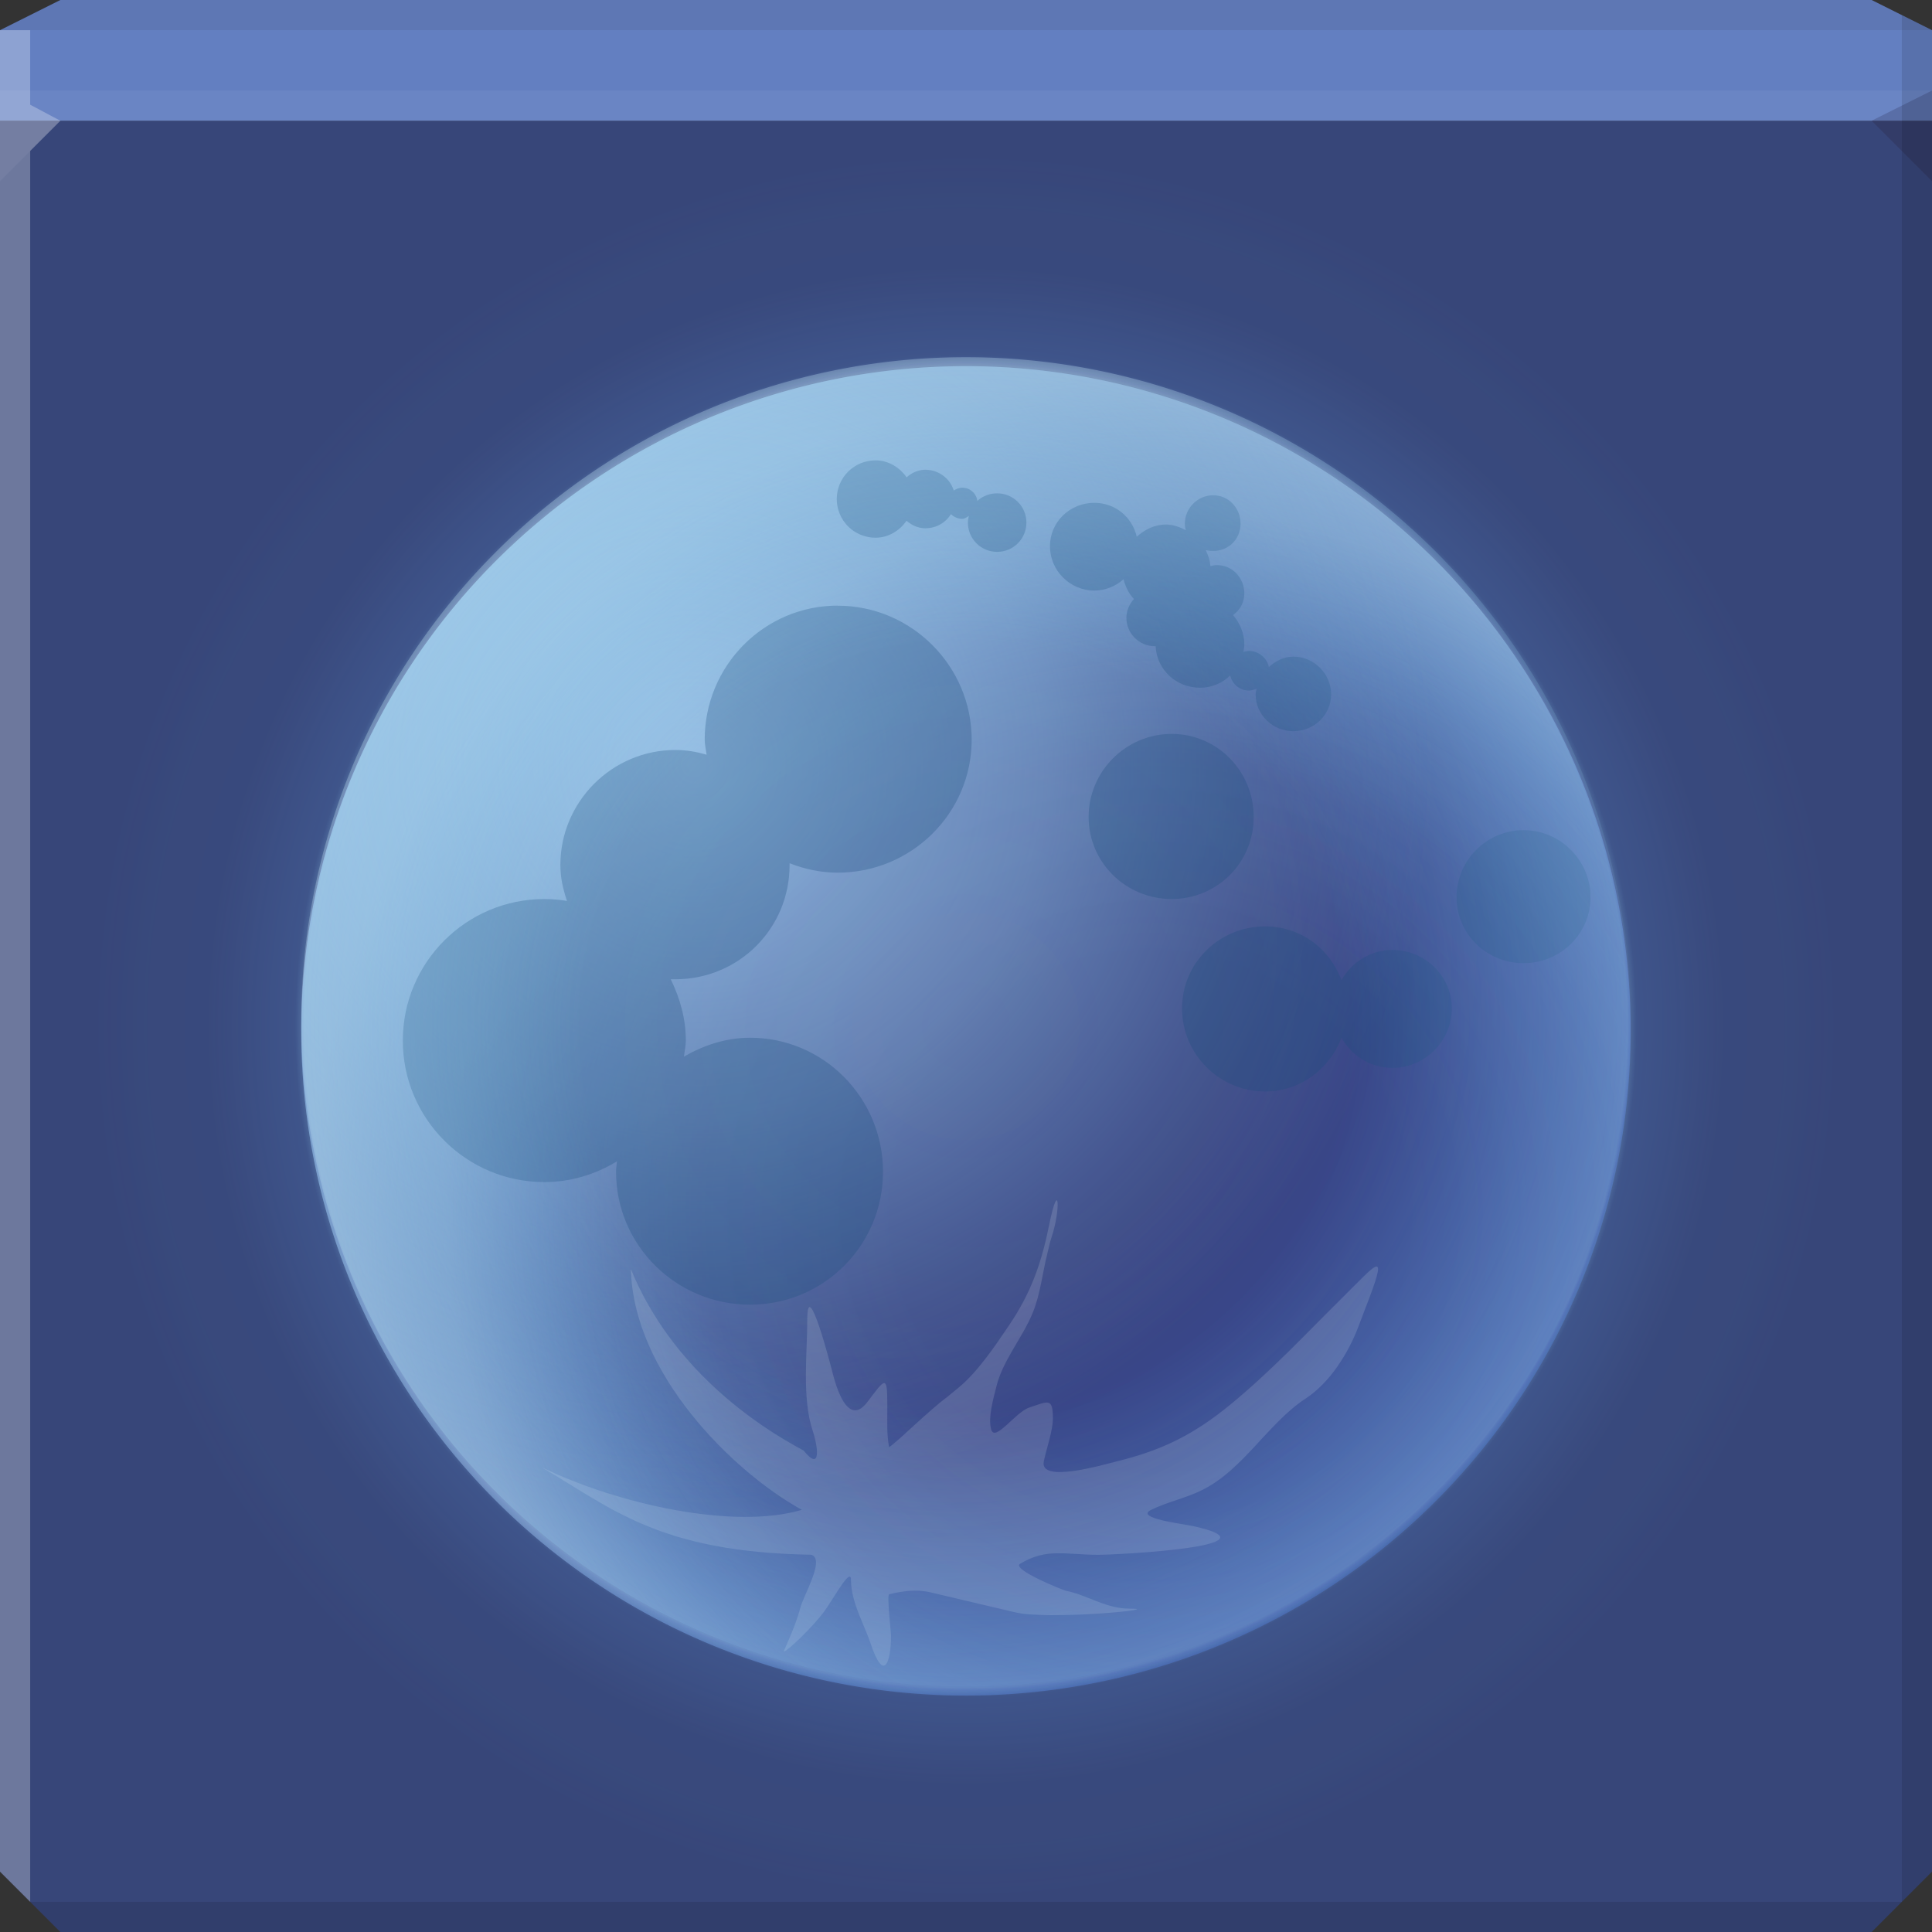 <?xml version="1.0" encoding="UTF-8" standalone="no"?>
<!-- Created with Inkscape (http://www.inkscape.org/) -->

<svg
   xmlns:dc="http://purl.org/dc/elements/1.1/"
   xmlns:cc="http://creativecommons.org/ns#"
   xmlns:rdf="http://www.w3.org/1999/02/22-rdf-syntax-ns#"
   xmlns:svg="http://www.w3.org/2000/svg"
   xmlns="http://www.w3.org/2000/svg"
   xmlns:xlink="http://www.w3.org/1999/xlink"
   xmlns:sodipodi="http://sodipodi.sourceforge.net/DTD/sodipodi-0.dtd"
   xmlns:inkscape="http://www.inkscape.org/namespaces/inkscape"
   width="64"
   height="64"
   id="svg13094"
   version="1.1"
   inkscape:version="0.48.4 r9939"
   sodipodi:docname="palemoon.svg">
  <rect width="100%" height="100%" fill="#333333" stroke="none"/>
  <sodipodi:namedview
     id="base"
     pagecolor="#cbcdd6"
     bordercolor="#666666"
     borderopacity="1.0"
     inkscape:pageopacity="1"
     inkscape:pageshadow="2"
     inkscape:zoom="11.313709"
     inkscape:cx="48.218416"
     inkscape:cy="27.381379"
     inkscape:document-units="px"
     inkscape:current-layer="g4393"
     showgrid="true"
     inkscape:snap-bbox="true"
     inkscape:bbox-paths="true"
     inkscape:bbox-nodes="true"
     inkscape:snap-bbox-edge-midpoints="true"
     inkscape:snap-bbox-midpoints="true"
     inkscape:object-paths="true"
     inkscape:snap-intersection-paths="true"
     inkscape:object-nodes="true"
     inkscape:snap-smooth-nodes="true"
     inkscape:snap-midpoints="true"
     inkscape:snap-object-midpoints="true"
     inkscape:snap-center="true"
     showguides="true"
     inkscape:guide-bbox="true"
     inkscape:window-width="1920"
     inkscape:window-height="1022"
     inkscape:window-x="-5"
     inkscape:window-y="23"
     inkscape:window-maximized="1"
     inkscape:snap-global="false"
     fit-margin-top="0"
     fit-margin-left="0"
     fit-margin-right="0"
     fit-margin-bottom="0"
     showborder="true"
     inkscape:showpageshadow="false"
     inkscape:snap-page="true">
    <inkscape:grid
       type="xygrid"
       id="grid3075"
       empspacing="5"
       visible="true"
       enabled="true"
       snapvisiblegridlinesonly="true"
       originx="1.6362304e-08px"
       originy="18px" />
  </sodipodi:namedview>
  <defs
     id="defs13096">
    <linearGradient
       id="linearGradient4498">
      <stop
         style="stop-color:#b0e0ff;stop-opacity:0.673;"
         offset="0"
         id="stop4500" />
      <stop
         id="stop4516"
         offset="0.473"
         style="stop-color:#a6dcff;stop-opacity:0.407;" />
      <stop
         id="stop4506"
         offset="0.769"
         style="stop-color:#98d7ff;stop-opacity:0.157;" />
      <stop
         style="stop-color:#98d7ff;stop-opacity:0;"
         offset="1"
         id="stop4502" />
    </linearGradient>
    <linearGradient
       id="linearGradient4343">
      <stop
         style="stop-color:#98d7ff;stop-opacity:0;"
         offset="0"
         id="stop4345" />
      <stop
         id="stop4351"
         offset="0.363"
         style="stop-color:#98d7ff;stop-opacity:0;" />
      <stop
         style="stop-color:#98d7ff;stop-opacity:0.059;"
         offset="0.65"
         id="stop4357" />
      <stop
         id="stop4359"
         offset="0.832"
         style="stop-color:#9fd6f8;stop-opacity:0.189;" />
      <stop
         style="stop-color:#c5dbe9;stop-opacity:0.346;"
         offset="1"
         id="stop4347" />
    </linearGradient>
    <linearGradient
       inkscape:collect="always"
       id="linearGradient4315">
      <stop
         style="stop-color:#4476ff;stop-opacity:0"
         offset="0"
         id="stop4317" />
      <stop
         id="stop4323"
         offset="0.491"
         style="stop-color:#4476ff;stop-opacity:0" />
      <stop
         style="stop-color:#4476ff;stop-opacity:0.246"
         offset="1"
         id="stop4319" />
    </linearGradient>
    <radialGradient
       inkscape:collect="always"
       xlink:href="#linearGradient4315"
       id="radialGradient4331"
       gradientUnits="userSpaceOnUse"
       gradientTransform="matrix(-1.157,0,0,-1.157,67.641,71.884)"
       cx="33.155"
       cy="35.228"
       fx="33.155"
       fy="35.228"
       r="22.019" />
    <radialGradient
       inkscape:collect="always"
       xlink:href="#linearGradient4343"
       id="radialGradient4355"
       gradientUnits="userSpaceOnUse"
       gradientTransform="matrix(-1.055,0,0,-1.055,66.59,71.145)"
       cx="27.009"
       cy="29.415"
       fx="27.009"
       fy="29.415"
       r="22.019" />
    <linearGradient
       inkscape:collect="always"
       id="linearGradient4365-8">
      <stop
         style="stop-color:#71dbff;stop-opacity:0"
         offset="0"
         id="stop4367-2" />
      <stop
         id="stop4441"
         offset="0.443"
         style="stop-color:#71dbff;stop-opacity:0.02" />
      <stop
         style="stop-color:#a7e9ff;stop-opacity:0.291"
         offset="0.758"
         id="stop4480" />
      <stop
         id="stop4373-8"
         offset="0.769"
         style="stop-color:#71b5ff;stop-opacity:0.132" />
      <stop
         style="stop-color:#71b5ff;stop-opacity:0.027"
         offset="0.871"
         id="stop4443" />
      <stop
         id="stop4445"
         offset="0.935"
         style="stop-color:#71dbff;stop-opacity:0.023" />
      <stop
         style="stop-color:#71dbff;stop-opacity:0;"
         offset="1"
         id="stop4369-1" />
    </linearGradient>
    <radialGradient
       inkscape:collect="always"
       xlink:href="#linearGradient4365-8"
       id="radialGradient4478"
       gradientUnits="userSpaceOnUse"
       gradientTransform="matrix(1.313,0,0,1.313,-10.02,-10.646)"
       cx="32"
       cy="34"
       fx="32"
       fy="34"
       r="22.019" />
    <radialGradient
       inkscape:collect="always"
       xlink:href="#linearGradient4343"
       id="radialGradient4496"
       gradientUnits="userSpaceOnUse"
       gradientTransform="matrix(-1.259,-6.3513005e-8,6.3512999e-8,-1.259,72.122,77.168)"
       cx="27.009"
       cy="29.415"
       fx="27.009"
       fy="29.415"
       r="22.019" />
    <radialGradient
       inkscape:collect="always"
       xlink:href="#linearGradient4498"
       id="radialGradient4504"
       cx="23.476"
       cy="26.756"
       fx="23.476"
       fy="26.756"
       r="22.019"
       gradientUnits="userSpaceOnUse"
       gradientTransform="matrix(1.114,0,0,1.114,-3.178,-4.48)" />
  </defs>
  <path
     id="path4221"
     d="m 0,4 0,30 0,28 2,2 30,0 30,0 2,-2 L 64,34 64,4 32,4 0,4 z"
     style="color:#000000;fill:#374679;fill-opacity:1;fill-rule:nonzero;stroke:none;stroke-width:2.286;marker:none;visibility:visible;display:inline;overflow:visible;enable-background:accumulate"
     inkscape:connector-curvature="0" />
  <path
     style="color:#000000;fill:#637fc1;fill-opacity:1;fill-rule:nonzero;stroke:none;marker:none;visibility:visible;display:inline;overflow:visible;enable-background:accumulate;stroke-width:2.286"
     d="M 2 0 L 0 1 L 0 4 L 32 4 L 64 4 L 64 1 L 62 0 L 32 0 L 2 0 z "
     id="path6502" />
  <path
     style="fill:#ffffff;fill-opacity:0.045;fill-rule:nonzero"
     d="M 0 3 L 0 6 L 2 4 L 32 4 L 62 4 L 64 3 L 32 3 L 0 3 z "
     id="path4298" />
  <path
     style="fill:#1f0700;fill-opacity:0.07;fill-rule:nonzero"
     d="M 2 0 L 0 1 L 32 1 L 64 1 L 62 0 L 32 0 L 2 0 z "
     id="path4444" />
  <path
     d="M 64,6 62,4 64,3 z"
     id="path3028"
     style="fill:#1f0700;fill-opacity:0.138"
     inkscape:connector-curvature="0" />
  <path
     style="fill:#000000;fill-opacity:0.111;fill-rule:nonzero"
     d="M 63 0.5 L 63 34 L 63 63 L 64 62 L 64 34 L 64 1 L 63 0.5 z M 63 63 L 32 63 L 1 63 L 2 64 L 32 64 L 62 64 L 63 63 z "
     id="path4366" />
  <g
     id="g3043"
     inkscape:export-filename="folder.png"
     inkscape:export-xdpi="90"
     inkscape:export-ydpi="90"
     transform="translate(-0.625,0.082)" />
  <path
     style="fill:#ffffff;fill-opacity:0.273;fill-rule:nonzero"
     d="M 0,1 0,34 0,62 1,63 1,34 1,5 2,4 1,3.469 1,1 0,1 z"
     id="path3864"
     inkscape:connector-curvature="0" />
  <g
     id="scalable"
     transform="matrix(1.039,0,0,1.039,1214.722,1878.812)"
     inkscape:label="#g3701"
     style="fill:#ffffff" />
  <g
     id="g3836"
     style="opacity:1" />
  <g
     id="g4447">
    <g
       id="g4393">
      <path
         id="path4313"
         d="M 54.019,34 A 22.019,22.019 0 0 1 9.981,34 22.019,22.019 0 1 1 54.019,34 z"
         inkscape:connector-curvature="0"
         style="fill:#373f7c;fill-opacity:1" />
      <path
         id="path4329"
         d="m 9.981,34 a 22.019,22.019 0 0 1 44.037,0 22.019,22.019 0 1 1 -44.037,0 z"
         inkscape:connector-curvature="0"
         style="fill:url(#radialGradient4331);fill-opacity:1" />
      <path
         id="path4353"
         d="m 9.981,34 a 22.019,22.019 0 0 1 44.037,0 22.019,22.019 0 1 1 -44.037,0 z"
         inkscape:connector-curvature="0"
         style="fill:url(#radialGradient4355);fill-opacity:1" />
      <path
         style="fill:url(#radialGradient4496);fill-opacity:1"
         inkscape:connector-curvature="0"
         d="m 9.981,34 a 22.019,22.019 0 1 1 44.037,0 22.019,22.019 0 0 1 -44.037,0 z"
         id="path4494" />
      <path
         id="path4361"
         d="m 9.981,34 a 22.019,22.019 0 0 1 44.037,0 22.019,22.019 0 1 1 -44.037,0 z"
         inkscape:connector-curvature="0"
         style="fill:url(#radialGradient4504);fill-opacity:1" />
      <path
         sodipodi:nodetypes="ccsscccccccsccsscccscscsccscccscsscsccccccscssscc"
         id="path55"
         d="m 29.458,47.936 c 0.327,-0.221 1.277,-1.184 1.928,-1.666 l 0.361,-0.297 c 0.649,-0.534 1.215,-1.384 1.687,-2.082 0.748,-1.108 1.077,-2.104 1.325,-3.332 0.316,-1.56 0.396,-0.518 0.06,0.476 -0.052,0.155 -0.08,0.317 -0.121,0.476 -0.165,0.65 -0.23,1.34 -0.482,1.963 -0.341,0.841 -0.983,1.563 -1.205,2.439 -0.118,0.467 -0.279,1.038 -0.181,1.428 0.118,0.465 0.804,-0.562 1.265,-0.714 0.627,-0.206 0.783,-0.341 0.783,0.357 0,0.422 -0.216,1.005 -0.301,1.428 -0.148,0.73 1.945,0.115 2.41,0 1.521,-0.375 2.564,-0.89 3.795,-1.904 1.356,-1.116 2.484,-2.334 3.735,-3.57 1.007,-0.994 1.48,-1.617 0.843,0.059 l -0.181,0.476 -0.181,0.476 c -0.333,0.878 -0.942,1.85 -1.747,2.38 -1.255,0.826 -2.068,2.36 -3.434,3.034 -0.553,0.273 -1.131,0.38 -1.687,0.654 -0.556,0.274 1.085,0.469 1.386,0.535 3.025,0.664 -2.447,0.952 -3.133,0.952 -1.13,0 -1.695,-0.233 -2.59,0.297 -0.306,0.181 1.424,0.876 1.506,0.892 0.706,0.139 1.336,0.595 2.109,0.595 1.283,0 -2.677,0.395 -3.795,0.119 l -2.771,-0.654 c -0.479,-0.118 -0.96,-0.045 -1.386,0.059 -0.085,0.021 0.06,1.228 0.06,1.368 0,0.881 -0.234,1.569 -0.663,0.297 -0.231,-0.685 -0.663,-1.408 -0.663,-2.142 0,-0.465 -0.621,0.699 -0.904,1.071 -0.398,0.523 -1.181,1.273 -1.325,1.309 -0.02,0.005 0.39,-0.826 0.542,-1.428 0.115,-0.452 0.854,-1.663 0.361,-1.785 -5.033,-0.084 -6.607,-1.546 -8.93,-2.902 2.515,1.227 6.379,2.085 8.628,1.415 -2.29,-1.261 -5.585,-4.526 -5.663,-7.972 1.346,3.278 4.126,5.159 5.723,6.009 0.596,0.736 0.47,-0.153 0.301,-0.654 -0.363,-1.074 -0.181,-2.567 -0.181,-3.689 0,-1.488 0.778,1.528 0.843,1.785 0.187,0.74 0.574,1.703 1.145,0.952 0.589,-0.776 0.663,-0.922 0.663,0.059 l 0,0.238 c 0,0.369 -0.02,0.794 0.06,1.19 z"
         inkscape:connector-curvature="0"
         style="fill:#ffffff;fill-rule:evenodd;fill-opacity:0.142" />
      <path
         inkscape:connector-curvature="0"
         style="opacity:1;color:#000000;fill:#194a7a;fill-opacity:0.286;fill-rule:nonzero;stroke:none;stroke-width:28.946;marker:none;visibility:visible;display:inline;overflow:visible;enable-background:accumulate"
         d="m 29,15.25 c -0.708,0 -1.281,0.573 -1.281,1.281 0,0.708 0.573,1.281 1.281,1.281 0.435,0 0.799,-0.232 1.031,-0.562 0.171,0.149 0.381,0.25 0.625,0.25 0.354,0 0.674,-0.186 0.844,-0.469 0.092,0.092 0.235,0.156 0.375,0.156 0.087,0 0.147,-0.055 0.219,-0.094 -0.017,0.073 -0.031,0.141 -0.031,0.219 0,0.537 0.432,0.969 0.969,0.969 0.537,0 0.969,-0.432 0.969,-0.969 0,-0.537 -0.432,-0.969 -0.969,-0.969 -0.253,0 -0.483,0.091 -0.656,0.25 -0.033,-0.249 -0.242,-0.438 -0.5,-0.438 -0.101,0 -0.202,0.043 -0.281,0.094 -0.123,-0.397 -0.501,-0.688 -0.938,-0.688 -0.244,0 -0.454,0.101 -0.625,0.25 C 29.799,15.482 29.435,15.25 29,15.25 z m 11.188,1.156 c -0.513,0 -0.938,0.425 -0.938,0.938 0,0.081 0.012,0.144 0.031,0.219 -0.201,-0.104 -0.415,-0.188 -0.656,-0.188 -0.379,0 -0.709,0.169 -0.969,0.406 -0.147,-0.65 -0.712,-1.125 -1.406,-1.125 -0.805,0 -1.469,0.632 -1.469,1.438 0,0.805 0.663,1.469 1.469,1.469 0.372,0 0.711,-0.146 0.969,-0.375 0.062,0.244 0.176,0.479 0.344,0.656 -0.149,0.165 -0.25,0.385 -0.25,0.625 0,0.513 0.425,0.938 0.938,0.938 0.01,0 0.021,3.17e-4 0.031,0 0.034,0.775 0.685,1.375 1.469,1.375 0.393,0 0.738,-0.153 1,-0.406 0.073,0.287 0.315,0.5 0.625,0.5 0.082,0 0.178,-0.035 0.25,-0.062 -0.009,0.062 -0.031,0.123 -0.031,0.188 0,0.683 0.567,1.219 1.25,1.219 0.683,0 1.25,-0.535 1.25,-1.219 0,-0.683 -0.567,-1.25 -1.25,-1.25 -0.318,0 -0.593,0.147 -0.812,0.344 -0.062,-0.302 -0.336,-0.531 -0.656,-0.531 -0.069,0 -0.125,0.012 -0.188,0.031 0.015,-0.085 0.031,-0.16 0.031,-0.25 0,-0.369 -0.149,-0.712 -0.375,-0.969 0.228,-0.169 0.375,-0.413 0.375,-0.719 0,-0.513 -0.394,-0.938 -0.906,-0.938 -0.074,0 -0.149,0.015 -0.219,0.031 -0.012,-0.194 -0.076,-0.365 -0.156,-0.531 0.078,0.021 0.165,0.031 0.25,0.031 0.513,0 0.906,-0.394 0.906,-0.906 0,-0.513 -0.394,-0.938 -0.906,-0.938 z M 27.75,20.062 c -2.441,0 -4.406,1.997 -4.406,4.438 0,0.175 0.043,0.331 0.062,0.5 -0.334,-0.096 -0.667,-0.156 -1.031,-0.156 -2.099,0 -3.812,1.713 -3.812,3.812 0,0.423 0.091,0.808 0.219,1.188 -0.247,-0.04 -0.492,-0.062 -0.75,-0.062 -2.587,0 -4.688,2.1 -4.688,4.688 0,2.587 2.1,4.688 4.688,4.688 0.886,0 1.7,-0.26 2.406,-0.688 -0.009,0.113 -0.031,0.228 -0.031,0.344 0,2.441 1.997,4.406 4.438,4.406 2.441,0 4.406,-1.965 4.406,-4.406 0,-2.441 -1.965,-4.438 -4.406,-4.438 -0.8,0 -1.54,0.253 -2.188,0.625 0.019,-0.173 0.062,-0.354 0.062,-0.531 0,-0.735 -0.198,-1.412 -0.5,-2.031 0.052,0.002 0.104,0 0.156,0 2.099,0 3.781,-1.682 3.781,-3.781 0,-0.021 3.35e-4,-0.042 0,-0.062 0.497,0.194 1.028,0.312 1.594,0.312 2.441,0 4.438,-1.965 4.438,-4.406 0,-2.441 -1.997,-4.438 -4.438,-4.438 z m 11.062,4.25 c -1.513,0 -2.75,1.237 -2.75,2.75 0,1.513 1.237,2.719 2.75,2.719 1.513,0 2.719,-1.205 2.719,-2.719 0,-1.513 -1.205,-2.75 -2.719,-2.75 z M 50.469,27.5 c -1.22,0 -2.219,0.998 -2.219,2.219 0,1.22 0.998,2.188 2.219,2.188 1.22,0 2.219,-0.967 2.219,-2.188 0,-1.22 -0.998,-2.219 -2.219,-2.219 z m -8.562,3.188 c -1.513,0 -2.75,1.205 -2.75,2.719 0,1.513 1.237,2.75 2.75,2.75 1.17,0 2.138,-0.749 2.531,-1.781 0.333,0.593 0.959,1 1.688,1 1.074,0 1.969,-0.895 1.969,-1.969 0,-1.074 -0.895,-1.938 -1.969,-1.938 -0.728,0 -1.354,0.407 -1.688,1 -0.387,-1.043 -1.353,-1.781 -2.531,-1.781 z"
         id="path4097" />
    </g>
    <path
       id="path11"
       d="m 60.913,33.999 a 28.913,28.913 0 0 1 -57.826,0 28.913,28.913 0 1 1 57.826,0 z"
       inkscape:connector-curvature="0"
       style="fill:url(#radialGradient4478);fill-opacity:1" />
  </g>
</svg>
